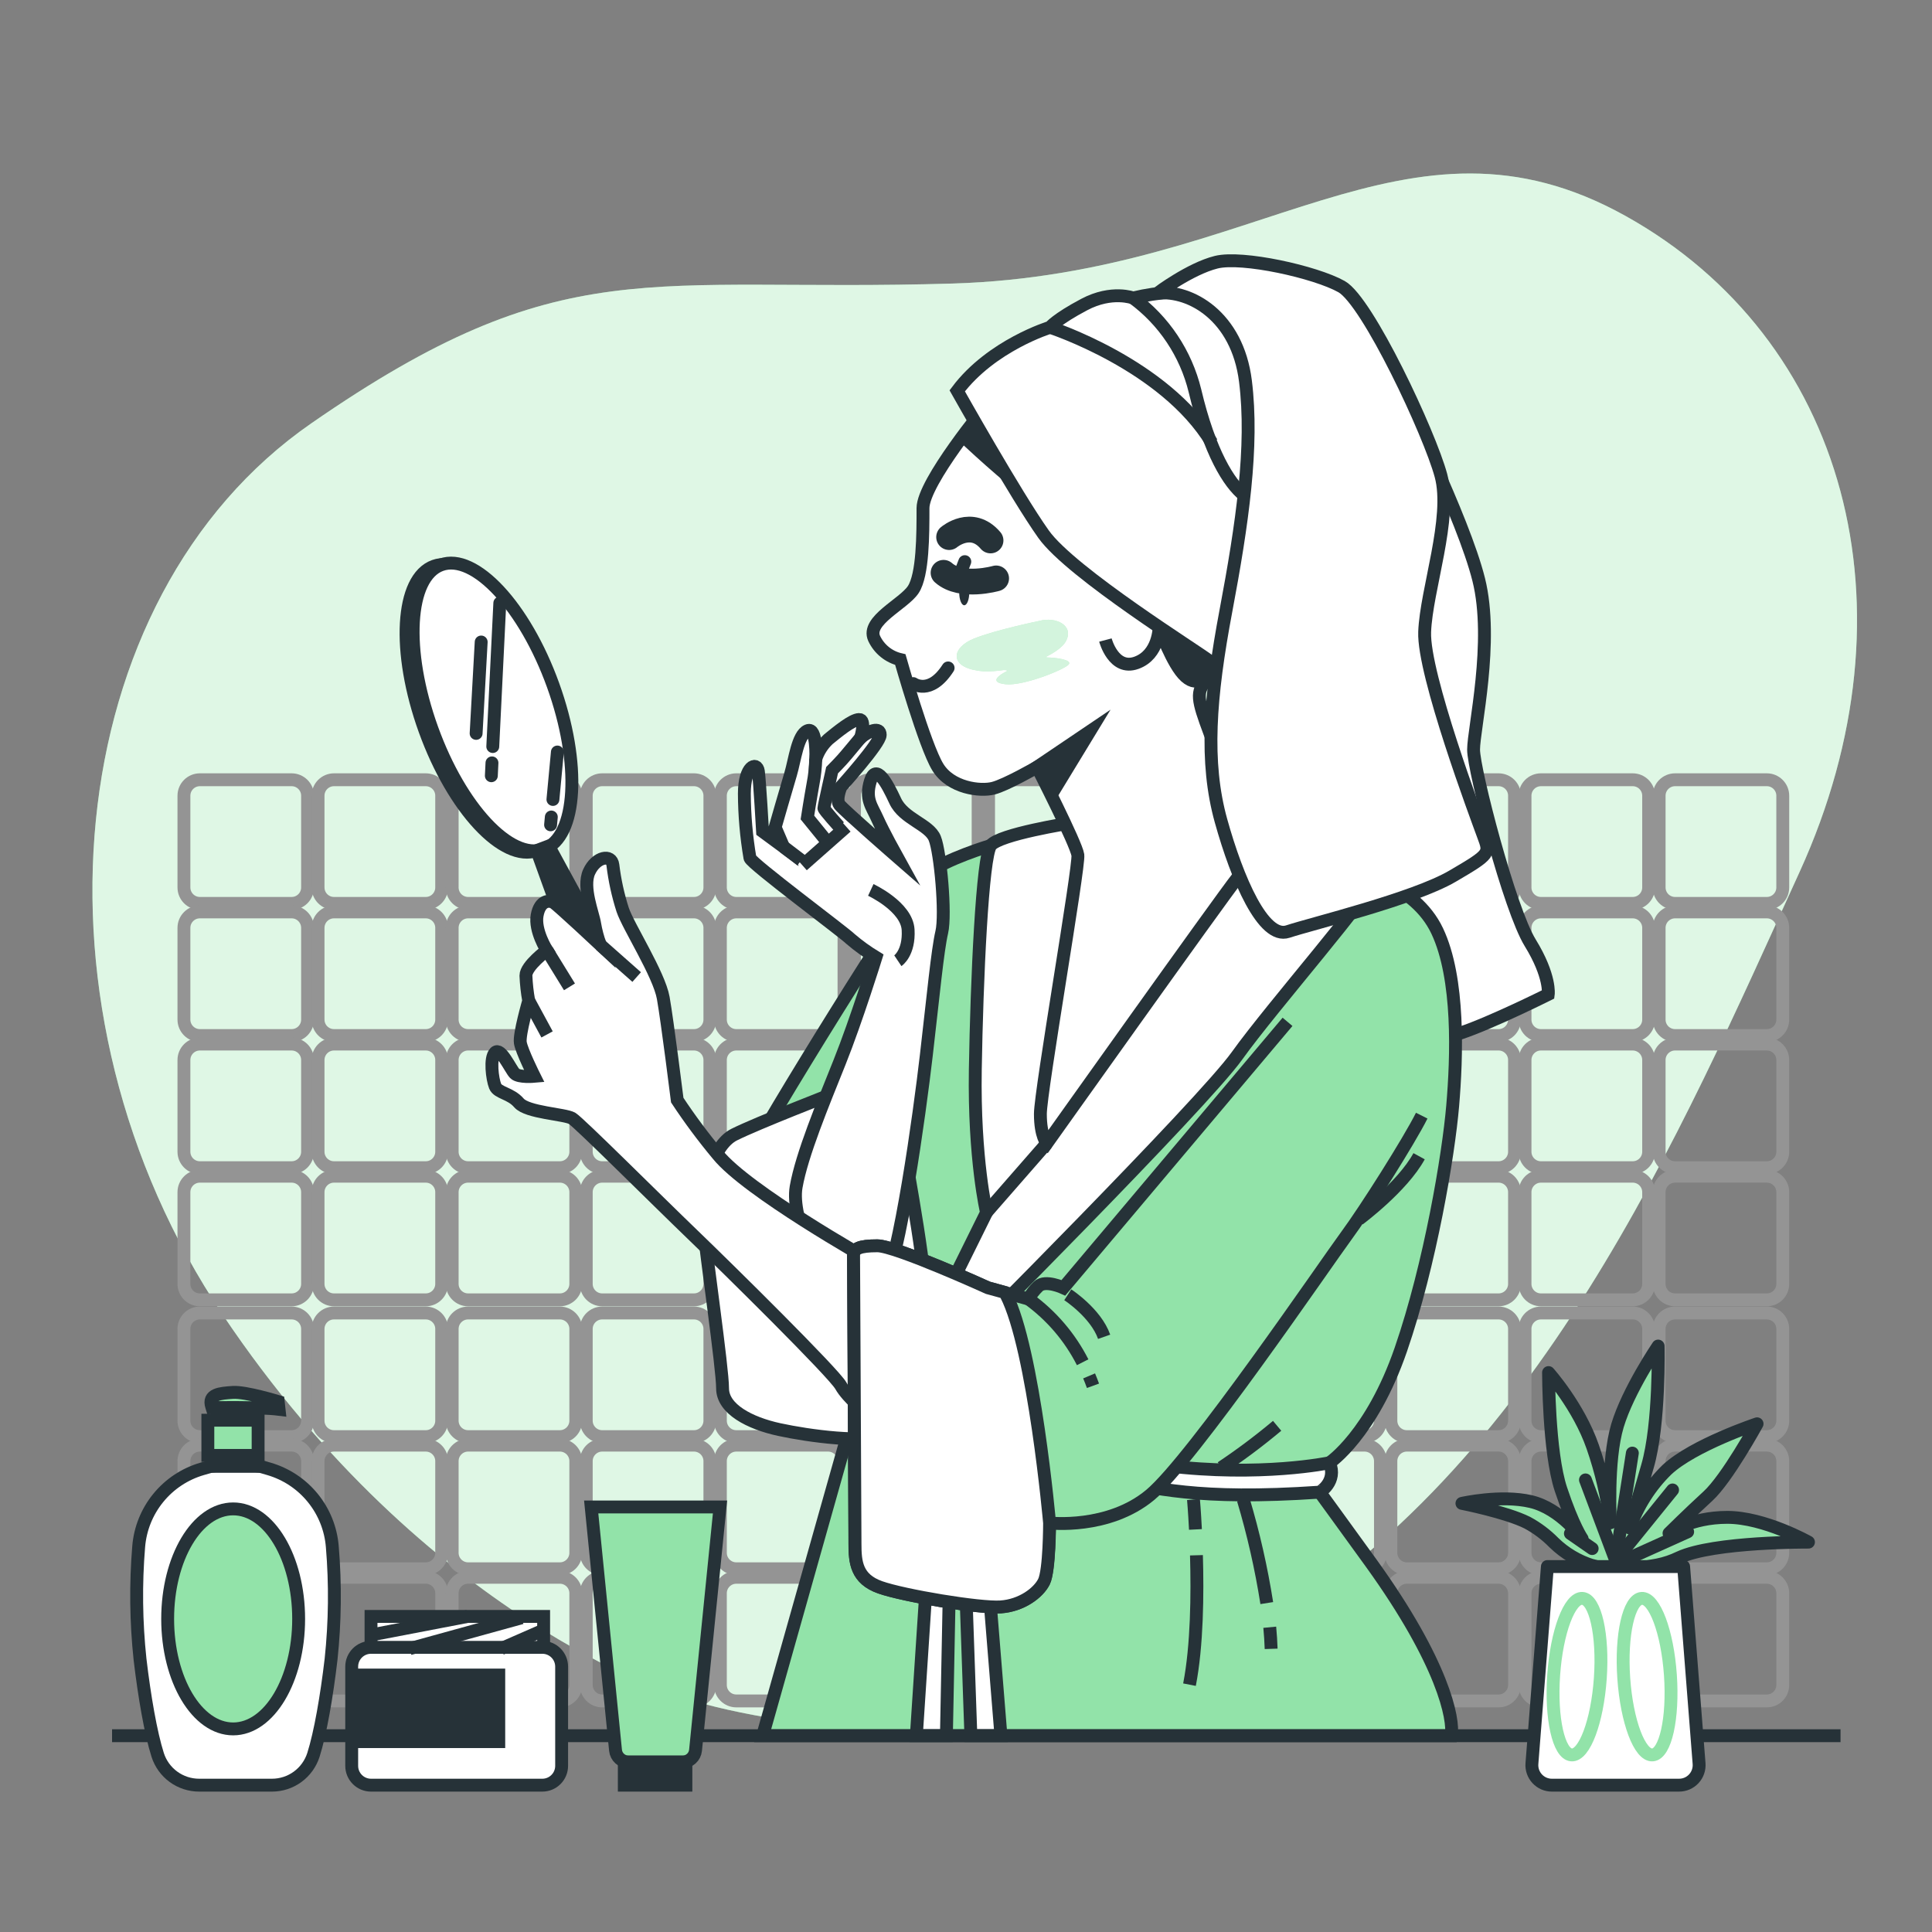<svg width="150" height="150" viewBox="0 0 150 150" fill="none" xmlns="http://www.w3.org/2000/svg">
<rect x="0" y="0" width="150" height="150" fill="#808080" stroke="none"/>
<g id="Skincare-bro 1">
<g id="freepik--background-simple--inject-2">
<path id="Vector" d="M52.608 131.679C52.608 131.679 75.348 139.779 97.404 126.831C119.46 113.883 130.35 88.242 139.719 67.698C149.088 47.154 143.28 26.268 126.198 16.761C109.116 7.254 97.758 21.3 73.968 22.014C50.178 22.728 43.737 19.314 24.168 32.868C4.599 46.422 1.425 78.432 17.301 102.09C33.177 125.748 52.608 131.679 52.608 131.679Z" fill="#92E3A9"/>
<path id="Vector_2" opacity="0.7" d="M52.608 131.679C52.608 131.679 75.348 139.779 97.404 126.831C119.46 113.883 130.35 88.242 139.719 67.698C149.088 47.154 143.28 26.268 126.198 16.761C109.116 7.254 97.758 21.3 73.968 22.014C50.178 22.728 43.737 19.314 24.168 32.868C4.599 46.422 1.425 78.432 17.301 102.09C33.177 125.748 52.608 131.679 52.608 131.679Z" fill="white"/>
</g>
<g id="freepik--Wall--inject-2">
<path id="Vector_3" d="M22.641 60.54H15.519C14.835 60.54 14.28 61.095 14.28 61.779V68.901C14.28 69.585 14.835 70.14 15.519 70.14H22.641C23.325 70.14 23.88 69.585 23.88 68.901V61.779C23.88 61.095 23.325 60.54 22.641 60.54Z" stroke="#949494" stroke-linecap="round" stroke-linejoin="round"/>
<path id="Vector_4" d="M33.054 60.54H25.932C25.248 60.54 24.693 61.095 24.693 61.779V68.901C24.693 69.585 25.248 70.14 25.932 70.14H33.054C33.738 70.14 34.293 69.585 34.293 68.901V61.779C34.293 61.095 33.738 60.54 33.054 60.54Z" stroke="#949494" stroke-linecap="round" stroke-linejoin="round"/>
<path id="Vector_5" d="M43.467 60.54H36.345C35.661 60.54 35.106 61.095 35.106 61.779V68.901C35.106 69.585 35.661 70.14 36.345 70.14H43.467C44.151 70.14 44.706 69.585 44.706 68.901V61.779C44.706 61.095 44.151 60.54 43.467 60.54Z" stroke="#949494" stroke-linecap="round" stroke-linejoin="round"/>
<path id="Vector_6" d="M53.877 60.54H46.755C46.071 60.54 45.516 61.095 45.516 61.779V68.901C45.516 69.585 46.071 70.14 46.755 70.14H53.877C54.561 70.14 55.116 69.585 55.116 68.901V61.779C55.116 61.095 54.561 60.54 53.877 60.54Z" stroke="#949494" stroke-linecap="round" stroke-linejoin="round"/>
<path id="Vector_7" d="M64.29 60.54H57.168C56.484 60.54 55.929 61.095 55.929 61.779V68.901C55.929 69.585 56.484 70.14 57.168 70.14H64.29C64.974 70.14 65.529 69.585 65.529 68.901V61.779C65.529 61.095 64.974 60.54 64.29 60.54Z" stroke="#949494" stroke-linecap="round" stroke-linejoin="round"/>
<path id="Vector_8" d="M74.703 60.54H67.581C66.897 60.54 66.342 61.095 66.342 61.779V68.901C66.342 69.585 66.897 70.14 67.581 70.14H74.703C75.387 70.14 75.942 69.585 75.942 68.901V61.779C75.942 61.095 75.387 60.54 74.703 60.54Z" stroke="#949494" stroke-linecap="round" stroke-linejoin="round"/>
<path id="Vector_9" d="M85.113 60.54H77.991C77.307 60.54 76.752 61.095 76.752 61.779V68.901C76.752 69.585 77.307 70.14 77.991 70.14H85.113C85.797 70.14 86.352 69.585 86.352 68.901V61.779C86.352 61.095 85.797 60.54 85.113 60.54Z" stroke="#949494" stroke-linecap="round" stroke-linejoin="round"/>
<path id="Vector_10" d="M95.526 60.54H88.404C87.72 60.54 87.165 61.095 87.165 61.779V68.901C87.165 69.585 87.72 70.14 88.404 70.14H95.526C96.21 70.14 96.765 69.585 96.765 68.901V61.779C96.765 61.095 96.21 60.54 95.526 60.54Z" stroke="#949494" stroke-linecap="round" stroke-linejoin="round"/>
<path id="Vector_11" d="M105.939 60.54H98.817C98.133 60.54 97.578 61.095 97.578 61.779V68.901C97.578 69.585 98.133 70.14 98.817 70.14H105.939C106.623 70.14 107.178 69.585 107.178 68.901V61.779C107.178 61.095 106.623 60.54 105.939 60.54Z" stroke="#949494" stroke-linecap="round" stroke-linejoin="round"/>
<path id="Vector_12" d="M116.349 60.54H109.227C108.543 60.54 107.988 61.095 107.988 61.779V68.901C107.988 69.585 108.543 70.14 109.227 70.14H116.349C117.033 70.14 117.588 69.585 117.588 68.901V61.779C117.588 61.095 117.033 60.54 116.349 60.54Z" stroke="#949494" stroke-linecap="round" stroke-linejoin="round"/>
<path id="Vector_13" d="M126.762 60.54H119.64C118.956 60.54 118.401 61.095 118.401 61.779V68.901C118.401 69.585 118.956 70.14 119.64 70.14H126.762C127.446 70.14 128.001 69.585 128.001 68.901V61.779C128.001 61.095 127.446 60.54 126.762 60.54Z" stroke="#949494" stroke-linecap="round" stroke-linejoin="round"/>
<path id="Vector_14" d="M137.175 60.54H130.053C129.369 60.54 128.814 61.095 128.814 61.779V68.901C128.814 69.585 129.369 70.14 130.053 70.14H137.175C137.859 70.14 138.414 69.585 138.414 68.901V61.779C138.414 61.095 137.859 60.54 137.175 60.54Z" stroke="#949494" stroke-linecap="round" stroke-linejoin="round"/>
<path id="Vector_15" d="M22.641 70.8H15.519C14.835 70.8 14.28 71.355 14.28 72.039V79.161C14.28 79.845 14.835 80.4 15.519 80.4H22.641C23.325 80.4 23.88 79.845 23.88 79.161V72.039C23.88 71.355 23.325 70.8 22.641 70.8Z" stroke="#949494" stroke-linecap="round" stroke-linejoin="round"/>
<path id="Vector_16" d="M33.054 70.8H25.932C25.248 70.8 24.693 71.355 24.693 72.039V79.161C24.693 79.845 25.248 80.4 25.932 80.4H33.054C33.738 80.4 34.293 79.845 34.293 79.161V72.039C34.293 71.355 33.738 70.8 33.054 70.8Z" stroke="#949494" stroke-linecap="round" stroke-linejoin="round"/>
<path id="Vector_17" d="M43.467 70.8H36.345C35.661 70.8 35.106 71.355 35.106 72.039V79.161C35.106 79.845 35.661 80.4 36.345 80.4H43.467C44.151 80.4 44.706 79.845 44.706 79.161V72.039C44.706 71.355 44.151 70.8 43.467 70.8Z" stroke="#949494" stroke-linecap="round" stroke-linejoin="round"/>
<path id="Vector_18" d="M53.877 70.8H46.755C46.071 70.8 45.516 71.355 45.516 72.039V79.161C45.516 79.845 46.071 80.4 46.755 80.4H53.877C54.561 80.4 55.116 79.845 55.116 79.161V72.039C55.116 71.355 54.561 70.8 53.877 70.8Z" stroke="#949494" stroke-linecap="round" stroke-linejoin="round"/>
<path id="Vector_19" d="M64.29 70.8H57.168C56.484 70.8 55.929 71.355 55.929 72.039V79.161C55.929 79.845 56.484 80.4 57.168 80.4H64.29C64.974 80.4 65.529 79.845 65.529 79.161V72.039C65.529 71.355 64.974 70.8 64.29 70.8Z" stroke="#949494" stroke-linecap="round" stroke-linejoin="round"/>
<path id="Vector_20" d="M74.703 70.8H67.581C66.897 70.8 66.342 71.355 66.342 72.039V79.161C66.342 79.845 66.897 80.4 67.581 80.4H74.703C75.387 80.4 75.942 79.845 75.942 79.161V72.039C75.942 71.355 75.387 70.8 74.703 70.8Z" stroke="#949494" stroke-linecap="round" stroke-linejoin="round"/>
<path id="Vector_21" d="M85.113 70.8H77.991C77.307 70.8 76.752 71.355 76.752 72.039V79.161C76.752 79.845 77.307 80.4 77.991 80.4H85.113C85.797 80.4 86.352 79.845 86.352 79.161V72.039C86.352 71.355 85.797 70.8 85.113 70.8Z" stroke="#949494" stroke-linecap="round" stroke-linejoin="round"/>
<path id="Vector_22" d="M95.526 70.8H88.404C87.72 70.8 87.165 71.355 87.165 72.039V79.161C87.165 79.845 87.72 80.4 88.404 80.4H95.526C96.21 80.4 96.765 79.845 96.765 79.161V72.039C96.765 71.355 96.21 70.8 95.526 70.8Z" stroke="#949494" stroke-linecap="round" stroke-linejoin="round"/>
<path id="Vector_23" d="M105.939 70.8H98.817C98.133 70.8 97.578 71.355 97.578 72.039V79.161C97.578 79.845 98.133 80.4 98.817 80.4H105.939C106.623 80.4 107.178 79.845 107.178 79.161V72.039C107.178 71.355 106.623 70.8 105.939 70.8Z" stroke="#949494" stroke-linecap="round" stroke-linejoin="round"/>
<path id="Vector_24" d="M116.349 70.8H109.227C108.543 70.8 107.988 71.355 107.988 72.039V79.161C107.988 79.845 108.543 80.4 109.227 80.4H116.349C117.033 80.4 117.588 79.845 117.588 79.161V72.039C117.588 71.355 117.033 70.8 116.349 70.8Z" stroke="#949494" stroke-linecap="round" stroke-linejoin="round"/>
<path id="Vector_25" d="M126.762 70.8H119.64C118.956 70.8 118.401 71.355 118.401 72.039V79.161C118.401 79.845 118.956 80.4 119.64 80.4H126.762C127.446 80.4 128.001 79.845 128.001 79.161V72.039C128.001 71.355 127.446 70.8 126.762 70.8Z" stroke="#949494" stroke-linecap="round" stroke-linejoin="round"/>
<path id="Vector_26" d="M137.175 70.8H130.053C129.369 70.8 128.814 71.355 128.814 72.039V79.161C128.814 79.845 129.369 80.4 130.053 80.4H137.175C137.859 80.4 138.414 79.845 138.414 79.161V72.039C138.414 71.355 137.859 70.8 137.175 70.8Z" stroke="#949494" stroke-linecap="round" stroke-linejoin="round"/>
<path id="Vector_27" d="M22.641 81.06H15.519C14.835 81.06 14.28 81.615 14.28 82.299V89.421C14.28 90.105 14.835 90.66 15.519 90.66H22.641C23.325 90.66 23.88 90.105 23.88 89.421V82.299C23.88 81.615 23.325 81.06 22.641 81.06Z" stroke="#949494" stroke-linecap="round" stroke-linejoin="round"/>
<path id="Vector_28" d="M33.054 81.06H25.932C25.248 81.06 24.693 81.615 24.693 82.299V89.421C24.693 90.105 25.248 90.66 25.932 90.66H33.054C33.738 90.66 34.293 90.105 34.293 89.421V82.299C34.293 81.615 33.738 81.06 33.054 81.06Z" stroke="#949494" stroke-linecap="round" stroke-linejoin="round"/>
<path id="Vector_29" d="M43.467 81.06H36.345C35.661 81.06 35.106 81.615 35.106 82.299V89.421C35.106 90.105 35.661 90.66 36.345 90.66H43.467C44.151 90.66 44.706 90.105 44.706 89.421V82.299C44.706 81.615 44.151 81.06 43.467 81.06Z" stroke="#949494" stroke-linecap="round" stroke-linejoin="round"/>
<path id="Vector_30" d="M53.877 81.06H46.755C46.071 81.06 45.516 81.615 45.516 82.299V89.421C45.516 90.105 46.071 90.66 46.755 90.66H53.877C54.561 90.66 55.116 90.105 55.116 89.421V82.299C55.116 81.615 54.561 81.06 53.877 81.06Z" stroke="#949494" stroke-linecap="round" stroke-linejoin="round"/>
<path id="Vector_31" d="M64.29 81.06H57.168C56.484 81.06 55.929 81.615 55.929 82.299V89.421C55.929 90.105 56.484 90.66 57.168 90.66H64.29C64.974 90.66 65.529 90.105 65.529 89.421V82.299C65.529 81.615 64.974 81.06 64.29 81.06Z" stroke="#949494" stroke-linecap="round" stroke-linejoin="round"/>
<path id="Vector_32" d="M74.703 81.06H67.581C66.897 81.06 66.342 81.615 66.342 82.299V89.421C66.342 90.105 66.897 90.66 67.581 90.66H74.703C75.387 90.66 75.942 90.105 75.942 89.421V82.299C75.942 81.615 75.387 81.06 74.703 81.06Z" stroke="#949494" stroke-linecap="round" stroke-linejoin="round"/>
<path id="Vector_33" d="M85.113 81.06H77.991C77.307 81.06 76.752 81.615 76.752 82.299V89.421C76.752 90.105 77.307 90.66 77.991 90.66H85.113C85.797 90.66 86.352 90.105 86.352 89.421V82.299C86.352 81.615 85.797 81.06 85.113 81.06Z" stroke="#949494" stroke-linecap="round" stroke-linejoin="round"/>
<path id="Vector_34" d="M95.526 81.06H88.404C87.72 81.06 87.165 81.615 87.165 82.299V89.421C87.165 90.105 87.72 90.66 88.404 90.66H95.526C96.21 90.66 96.765 90.105 96.765 89.421V82.299C96.765 81.615 96.21 81.06 95.526 81.06Z" stroke="#949494" stroke-linecap="round" stroke-linejoin="round"/>
<path id="Vector_35" d="M105.939 81.06H98.817C98.133 81.06 97.578 81.615 97.578 82.299V89.421C97.578 90.105 98.133 90.66 98.817 90.66H105.939C106.623 90.66 107.178 90.105 107.178 89.421V82.299C107.178 81.615 106.623 81.06 105.939 81.06Z" stroke="#949494" stroke-linecap="round" stroke-linejoin="round"/>
<path id="Vector_36" d="M116.349 81.06H109.227C108.543 81.06 107.988 81.615 107.988 82.299V89.421C107.988 90.105 108.543 90.66 109.227 90.66H116.349C117.033 90.66 117.588 90.105 117.588 89.421V82.299C117.588 81.615 117.033 81.06 116.349 81.06Z" stroke="#949494" stroke-linecap="round" stroke-linejoin="round"/>
<path id="Vector_37" d="M126.762 81.06H119.64C118.956 81.06 118.401 81.615 118.401 82.299V89.421C118.401 90.105 118.956 90.66 119.64 90.66H126.762C127.446 90.66 128.001 90.105 128.001 89.421V82.299C128.001 81.615 127.446 81.06 126.762 81.06Z" stroke="#949494" stroke-linecap="round" stroke-linejoin="round"/>
<path id="Vector_38" d="M137.175 81.06H130.053C129.369 81.06 128.814 81.615 128.814 82.299V89.421C128.814 90.105 129.369 90.66 130.053 90.66H137.175C137.859 90.66 138.414 90.105 138.414 89.421V82.299C138.414 81.615 137.859 81.06 137.175 81.06Z" stroke="#949494" stroke-linecap="round" stroke-linejoin="round"/>
<path id="Vector_39" d="M22.641 91.32H15.519C14.835 91.32 14.28 91.875 14.28 92.559V99.681C14.28 100.365 14.835 100.92 15.519 100.92H22.641C23.325 100.92 23.88 100.365 23.88 99.681V92.559C23.88 91.875 23.325 91.32 22.641 91.32Z" stroke="#949494" stroke-linecap="round" stroke-linejoin="round"/>
<path id="Vector_40" d="M33.054 91.32H25.932C25.248 91.32 24.693 91.875 24.693 92.559V99.681C24.693 100.365 25.248 100.92 25.932 100.92H33.054C33.738 100.92 34.293 100.365 34.293 99.681V92.559C34.293 91.875 33.738 91.32 33.054 91.32Z" stroke="#949494" stroke-linecap="round" stroke-linejoin="round"/>
<path id="Vector_41" d="M43.467 91.32H36.345C35.661 91.32 35.106 91.875 35.106 92.559V99.681C35.106 100.365 35.661 100.92 36.345 100.92H43.467C44.151 100.92 44.706 100.365 44.706 99.681V92.559C44.706 91.875 44.151 91.32 43.467 91.32Z" stroke="#949494" stroke-linecap="round" stroke-linejoin="round"/>
<path id="Vector_42" d="M53.877 91.32H46.755C46.071 91.32 45.516 91.875 45.516 92.559V99.681C45.516 100.365 46.071 100.92 46.755 100.92H53.877C54.561 100.92 55.116 100.365 55.116 99.681V92.559C55.116 91.875 54.561 91.32 53.877 91.32Z" stroke="#949494" stroke-linecap="round" stroke-linejoin="round"/>
<path id="Vector_43" d="M64.29 91.32H57.168C56.484 91.32 55.929 91.875 55.929 92.559V99.681C55.929 100.365 56.484 100.92 57.168 100.92H64.29C64.974 100.92 65.529 100.365 65.529 99.681V92.559C65.529 91.875 64.974 91.32 64.29 91.32Z" stroke="#949494" stroke-linecap="round" stroke-linejoin="round"/>
<path id="Vector_44" d="M74.703 91.32H67.581C66.897 91.32 66.342 91.875 66.342 92.559V99.681C66.342 100.365 66.897 100.92 67.581 100.92H74.703C75.387 100.92 75.942 100.365 75.942 99.681V92.559C75.942 91.875 75.387 91.32 74.703 91.32Z" stroke="#949494" stroke-linecap="round" stroke-linejoin="round"/>
<path id="Vector_45" d="M85.113 91.32H77.991C77.307 91.32 76.752 91.875 76.752 92.559V99.681C76.752 100.365 77.307 100.92 77.991 100.92H85.113C85.797 100.92 86.352 100.365 86.352 99.681V92.559C86.352 91.875 85.797 91.32 85.113 91.32Z" stroke="#949494" stroke-linecap="round" stroke-linejoin="round"/>
<path id="Vector_46" d="M95.526 91.32H88.404C87.72 91.32 87.165 91.875 87.165 92.559V99.681C87.165 100.365 87.72 100.92 88.404 100.92H95.526C96.21 100.92 96.765 100.365 96.765 99.681V92.559C96.765 91.875 96.21 91.32 95.526 91.32Z" stroke="#949494" stroke-linecap="round" stroke-linejoin="round"/>
<path id="Vector_47" d="M105.939 91.32H98.817C98.133 91.32 97.578 91.875 97.578 92.559V99.681C97.578 100.365 98.133 100.92 98.817 100.92H105.939C106.623 100.92 107.178 100.365 107.178 99.681V92.559C107.178 91.875 106.623 91.32 105.939 91.32Z" stroke="#949494" stroke-linecap="round" stroke-linejoin="round"/>
<path id="Vector_48" d="M116.349 91.32H109.227C108.543 91.32 107.988 91.875 107.988 92.559V99.681C107.988 100.365 108.543 100.92 109.227 100.92H116.349C117.033 100.92 117.588 100.365 117.588 99.681V92.559C117.588 91.875 117.033 91.32 116.349 91.32Z" stroke="#949494" stroke-linecap="round" stroke-linejoin="round"/>
<path id="Vector_49" d="M126.762 91.32H119.64C118.956 91.32 118.401 91.875 118.401 92.559V99.681C118.401 100.365 118.956 100.92 119.64 100.92H126.762C127.446 100.92 128.001 100.365 128.001 99.681V92.559C128.001 91.875 127.446 91.32 126.762 91.32Z" stroke="#949494" stroke-linecap="round" stroke-linejoin="round"/>
<path id="Vector_50" d="M137.175 91.32H130.053C129.369 91.32 128.814 91.875 128.814 92.559V99.681C128.814 100.365 129.369 100.92 130.053 100.92H137.175C137.859 100.92 138.414 100.365 138.414 99.681V92.559C138.414 91.875 137.859 91.32 137.175 91.32Z" stroke="#949494" stroke-linecap="round" stroke-linejoin="round"/>
<path id="Vector_51" d="M22.641 101.94H15.519C14.835 101.94 14.28 102.495 14.28 103.179V110.301C14.28 110.985 14.835 111.54 15.519 111.54H22.641C23.325 111.54 23.88 110.985 23.88 110.301V103.179C23.88 102.495 23.325 101.94 22.641 101.94Z" stroke="#949494" stroke-linecap="round" stroke-linejoin="round"/>
<path id="Vector_52" d="M33.054 101.94H25.932C25.248 101.94 24.693 102.495 24.693 103.179V110.301C24.693 110.985 25.248 111.54 25.932 111.54H33.054C33.738 111.54 34.293 110.985 34.293 110.301V103.179C34.293 102.495 33.738 101.94 33.054 101.94Z" stroke="#949494" stroke-linecap="round" stroke-linejoin="round"/>
<path id="Vector_53" d="M43.467 101.94H36.345C35.661 101.94 35.106 102.495 35.106 103.179V110.301C35.106 110.985 35.661 111.54 36.345 111.54H43.467C44.151 111.54 44.706 110.985 44.706 110.301V103.179C44.706 102.495 44.151 101.94 43.467 101.94Z" stroke="#949494" stroke-linecap="round" stroke-linejoin="round"/>
<path id="Vector_54" d="M53.877 101.94H46.755C46.071 101.94 45.516 102.495 45.516 103.179V110.301C45.516 110.985 46.071 111.54 46.755 111.54H53.877C54.561 111.54 55.116 110.985 55.116 110.301V103.179C55.116 102.495 54.561 101.94 53.877 101.94Z" stroke="#949494" stroke-linecap="round" stroke-linejoin="round"/>
<path id="Vector_55" d="M64.29 101.94H57.168C56.484 101.94 55.929 102.495 55.929 103.179V110.301C55.929 110.985 56.484 111.54 57.168 111.54H64.29C64.974 111.54 65.529 110.985 65.529 110.301V103.179C65.529 102.495 64.974 101.94 64.29 101.94Z" stroke="#949494" stroke-linecap="round" stroke-linejoin="round"/>
<path id="Vector_56" d="M74.703 101.94H67.581C66.897 101.94 66.342 102.495 66.342 103.179V110.301C66.342 110.985 66.897 111.54 67.581 111.54H74.703C75.387 111.54 75.942 110.985 75.942 110.301V103.179C75.942 102.495 75.387 101.94 74.703 101.94Z" stroke="#949494" stroke-linecap="round" stroke-linejoin="round"/>
<path id="Vector_57" d="M85.113 101.94H77.991C77.307 101.94 76.752 102.495 76.752 103.179V110.301C76.752 110.985 77.307 111.54 77.991 111.54H85.113C85.797 111.54 86.352 110.985 86.352 110.301V103.179C86.352 102.495 85.797 101.94 85.113 101.94Z" stroke="#949494" stroke-linecap="round" stroke-linejoin="round"/>
<path id="Vector_58" d="M95.526 101.94H88.404C87.72 101.94 87.165 102.495 87.165 103.179V110.301C87.165 110.985 87.72 111.54 88.404 111.54H95.526C96.21 111.54 96.765 110.985 96.765 110.301V103.179C96.765 102.495 96.21 101.94 95.526 101.94Z" stroke="#949494" stroke-linecap="round" stroke-linejoin="round"/>
<path id="Vector_59" d="M105.939 101.94H98.817C98.133 101.94 97.578 102.495 97.578 103.179V110.301C97.578 110.985 98.133 111.54 98.817 111.54H105.939C106.623 111.54 107.178 110.985 107.178 110.301V103.179C107.178 102.495 106.623 101.94 105.939 101.94Z" stroke="#949494" stroke-linecap="round" stroke-linejoin="round"/>
<path id="Vector_60" d="M116.349 101.94H109.227C108.543 101.94 107.988 102.495 107.988 103.179V110.301C107.988 110.985 108.543 111.54 109.227 111.54H116.349C117.033 111.54 117.588 110.985 117.588 110.301V103.179C117.588 102.495 117.033 101.94 116.349 101.94Z" stroke="#949494" stroke-linecap="round" stroke-linejoin="round"/>
<path id="Vector_61" d="M126.762 101.94H119.64C118.956 101.94 118.401 102.495 118.401 103.179V110.301C118.401 110.985 118.956 111.54 119.64 111.54H126.762C127.446 111.54 128.001 110.985 128.001 110.301V103.179C128.001 102.495 127.446 101.94 126.762 101.94Z" stroke="#949494" stroke-linecap="round" stroke-linejoin="round"/>
<path id="Vector_62" d="M137.175 101.94H130.053C129.369 101.94 128.814 102.495 128.814 103.179V110.301C128.814 110.985 129.369 111.54 130.053 111.54H137.175C137.859 111.54 138.414 110.985 138.414 110.301V103.179C138.414 102.495 137.859 101.94 137.175 101.94Z" stroke="#949494" stroke-linecap="round" stroke-linejoin="round"/>
<path id="Vector_63" d="M22.641 112.2H15.519C14.835 112.2 14.28 112.755 14.28 113.439V120.561C14.28 121.245 14.835 121.8 15.519 121.8H22.641C23.325 121.8 23.88 121.245 23.88 120.561V113.439C23.88 112.755 23.325 112.2 22.641 112.2Z" stroke="#949494" stroke-linecap="round" stroke-linejoin="round"/>
<path id="Vector_64" d="M33.054 112.2H25.932C25.248 112.2 24.693 112.755 24.693 113.439V120.561C24.693 121.245 25.248 121.8 25.932 121.8H33.054C33.738 121.8 34.293 121.245 34.293 120.561V113.439C34.293 112.755 33.738 112.2 33.054 112.2Z" stroke="#949494" stroke-linecap="round" stroke-linejoin="round"/>
<path id="Vector_65" d="M43.467 112.2H36.345C35.661 112.2 35.106 112.755 35.106 113.439V120.561C35.106 121.245 35.661 121.8 36.345 121.8H43.467C44.151 121.8 44.706 121.245 44.706 120.561V113.439C44.706 112.755 44.151 112.2 43.467 112.2Z" stroke="#949494" stroke-linecap="round" stroke-linejoin="round"/>
<path id="Vector_66" d="M53.877 112.2H46.755C46.071 112.2 45.516 112.755 45.516 113.439V120.561C45.516 121.245 46.071 121.8 46.755 121.8H53.877C54.561 121.8 55.116 121.245 55.116 120.561V113.439C55.116 112.755 54.561 112.2 53.877 112.2Z" stroke="#949494" stroke-linecap="round" stroke-linejoin="round"/>
<path id="Vector_67" d="M64.29 112.2H57.168C56.484 112.2 55.929 112.755 55.929 113.439V120.561C55.929 121.245 56.484 121.8 57.168 121.8H64.29C64.974 121.8 65.529 121.245 65.529 120.561V113.439C65.529 112.755 64.974 112.2 64.29 112.2Z" stroke="#949494" stroke-linecap="round" stroke-linejoin="round"/>
<path id="Vector_68" d="M74.703 112.2H67.581C66.897 112.2 66.342 112.755 66.342 113.439V120.561C66.342 121.245 66.897 121.8 67.581 121.8H74.703C75.387 121.8 75.942 121.245 75.942 120.561V113.439C75.942 112.755 75.387 112.2 74.703 112.2Z" stroke="#949494" stroke-linecap="round" stroke-linejoin="round"/>
<path id="Vector_69" d="M85.113 112.2H77.991C77.307 112.2 76.752 112.755 76.752 113.439V120.561C76.752 121.245 77.307 121.8 77.991 121.8H85.113C85.797 121.8 86.352 121.245 86.352 120.561V113.439C86.352 112.755 85.797 112.2 85.113 112.2Z" stroke="#949494" stroke-linecap="round" stroke-linejoin="round"/>
<path id="Vector_70" d="M95.526 112.2H88.404C87.72 112.2 87.165 112.755 87.165 113.439V120.561C87.165 121.245 87.72 121.8 88.404 121.8H95.526C96.21 121.8 96.765 121.245 96.765 120.561V113.439C96.765 112.755 96.21 112.2 95.526 112.2Z" stroke="#949494" stroke-linecap="round" stroke-linejoin="round"/>
<path id="Vector_71" d="M105.939 112.2H98.817C98.133 112.2 97.578 112.755 97.578 113.439V120.561C97.578 121.245 98.133 121.8 98.817 121.8H105.939C106.623 121.8 107.178 121.245 107.178 120.561V113.439C107.178 112.755 106.623 112.2 105.939 112.2Z" stroke="#949494" stroke-linecap="round" stroke-linejoin="round"/>
<path id="Vector_72" d="M116.349 112.2H109.227C108.543 112.2 107.988 112.755 107.988 113.439V120.561C107.988 121.245 108.543 121.8 109.227 121.8H116.349C117.033 121.8 117.588 121.245 117.588 120.561V113.439C117.588 112.755 117.033 112.2 116.349 112.2Z" stroke="#949494" stroke-linecap="round" stroke-linejoin="round"/>
<path id="Vector_73" d="M126.762 112.2H119.64C118.956 112.2 118.401 112.755 118.401 113.439V120.561C118.401 121.245 118.956 121.8 119.64 121.8H126.762C127.446 121.8 128.001 121.245 128.001 120.561V113.439C128.001 112.755 127.446 112.2 126.762 112.2Z" stroke="#949494" stroke-linecap="round" stroke-linejoin="round"/>
<path id="Vector_74" d="M137.175 112.2H130.053C129.369 112.2 128.814 112.755 128.814 113.439V120.561C128.814 121.245 129.369 121.8 130.053 121.8H137.175C137.859 121.8 138.414 121.245 138.414 120.561V113.439C138.414 112.755 137.859 112.2 137.175 112.2Z" stroke="#949494" stroke-linecap="round" stroke-linejoin="round"/>
<path id="Vector_75" d="M22.641 122.46H15.519C14.835 122.46 14.28 123.015 14.28 123.699V130.821C14.28 131.505 14.835 132.06 15.519 132.06H22.641C23.325 132.06 23.88 131.505 23.88 130.821V123.699C23.88 123.015 23.325 122.46 22.641 122.46Z" stroke="#949494" stroke-linecap="round" stroke-linejoin="round"/>
<path id="Vector_76" d="M33.054 122.46H25.932C25.248 122.46 24.693 123.015 24.693 123.699V130.821C24.693 131.505 25.248 132.06 25.932 132.06H33.054C33.738 132.06 34.293 131.505 34.293 130.821V123.699C34.293 123.015 33.738 122.46 33.054 122.46Z" stroke="#949494" stroke-linecap="round" stroke-linejoin="round"/>
<path id="Vector_77" d="M43.467 122.46H36.345C35.661 122.46 35.106 123.015 35.106 123.699V130.821C35.106 131.505 35.661 132.06 36.345 132.06H43.467C44.151 132.06 44.706 131.505 44.706 130.821V123.699C44.706 123.015 44.151 122.46 43.467 122.46Z" stroke="#949494" stroke-linecap="round" stroke-linejoin="round"/>
<path id="Vector_78" d="M53.877 122.46H46.755C46.071 122.46 45.516 123.015 45.516 123.699V130.821C45.516 131.505 46.071 132.06 46.755 132.06H53.877C54.561 132.06 55.116 131.505 55.116 130.821V123.699C55.116 123.015 54.561 122.46 53.877 122.46Z" stroke="#949494" stroke-linecap="round" stroke-linejoin="round"/>
<path id="Vector_79" d="M64.29 122.46H57.168C56.484 122.46 55.929 123.015 55.929 123.699V130.821C55.929 131.505 56.484 132.06 57.168 132.06H64.29C64.974 132.06 65.529 131.505 65.529 130.821V123.699C65.529 123.015 64.974 122.46 64.29 122.46Z" stroke="#949494" stroke-linecap="round" stroke-linejoin="round"/>
<path id="Vector_80" d="M74.703 122.46H67.581C66.897 122.46 66.342 123.015 66.342 123.699V130.821C66.342 131.505 66.897 132.06 67.581 132.06H74.703C75.387 132.06 75.942 131.505 75.942 130.821V123.699C75.942 123.015 75.387 122.46 74.703 122.46Z" stroke="#949494" stroke-linecap="round" stroke-linejoin="round"/>
<path id="Vector_81" d="M85.113 122.46H77.991C77.307 122.46 76.752 123.015 76.752 123.699V130.821C76.752 131.505 77.307 132.06 77.991 132.06H85.113C85.797 132.06 86.352 131.505 86.352 130.821V123.699C86.352 123.015 85.797 122.46 85.113 122.46Z" stroke="#949494" stroke-linecap="round" stroke-linejoin="round"/>
<path id="Vector_82" d="M95.526 122.46H88.404C87.72 122.46 87.165 123.015 87.165 123.699V130.821C87.165 131.505 87.72 132.06 88.404 132.06H95.526C96.21 132.06 96.765 131.505 96.765 130.821V123.699C96.765 123.015 96.21 122.46 95.526 122.46Z" stroke="#949494" stroke-linecap="round" stroke-linejoin="round"/>
<path id="Vector_83" d="M105.939 122.46H98.817C98.133 122.46 97.578 123.015 97.578 123.699V130.821C97.578 131.505 98.133 132.06 98.817 132.06H105.939C106.623 132.06 107.178 131.505 107.178 130.821V123.699C107.178 123.015 106.623 122.46 105.939 122.46Z" stroke="#949494" stroke-linecap="round" stroke-linejoin="round"/>
<path id="Vector_84" d="M116.349 122.46H109.227C108.543 122.46 107.988 123.015 107.988 123.699V130.821C107.988 131.505 108.543 132.06 109.227 132.06H116.349C117.033 132.06 117.588 131.505 117.588 130.821V123.699C117.588 123.015 117.033 122.46 116.349 122.46Z" stroke="#949494" stroke-linecap="round" stroke-linejoin="round"/>
<path id="Vector_85" d="M126.762 122.46H119.64C118.956 122.46 118.401 123.015 118.401 123.699V130.821C118.401 131.505 118.956 132.06 119.64 132.06H126.762C127.446 132.06 128.001 131.505 128.001 130.821V123.699C128.001 123.015 127.446 122.46 126.762 122.46Z" stroke="#949494" stroke-linecap="round" stroke-linejoin="round"/>
<path id="Vector_86" d="M137.175 122.46H130.053C129.369 122.46 128.814 123.015 128.814 123.699V130.821C128.814 131.505 129.369 132.06 130.053 132.06H137.175C137.859 132.06 138.414 131.505 138.414 130.821V123.699C138.414 123.015 137.859 122.46 137.175 122.46Z" stroke="#949494" stroke-linecap="round" stroke-linejoin="round"/>
</g>
<g id="freepik--Character--inject-2">
<path id="Vector_87" d="M108.807 30.6C108.807 30.6 113.607 40.2 114.807 45C116.007 49.8 114.408 56.601 114.408 58.2C114.408 59.799 117.207 70.602 118.806 73.2C120.405 75.798 120.207 77.202 120.207 77.202C120.207 77.202 115.806 79.401 113.406 80.202L111 81C111 81 104.4 69.402 104.001 66C103.602 62.598 106.401 53.601 106.8 46.602C107.199 39.603 106.8 26.4 108.807 30.6Z" fill="white" stroke="#263238" stroke-miterlimit="10"/>
<path id="Vector_88" d="M76.923 65.643C76.923 65.643 73.323 66.729 72.033 67.818C70.743 68.907 58.884 88.14 58.233 89.769C57.582 91.398 59.433 95.31 62.253 97.809C65.073 100.308 66.819 107.808 66.819 107.808L59.211 134.76H112.677C112.899 133.461 112.035 129.105 106.482 121.392C104.082 118.071 102.462 115.851 102.462 115.851L103.224 113.568C103.224 113.568 106.482 111.393 108.765 104.766C111.048 98.139 112.461 89.661 112.785 85.866C113.109 82.071 113.328 75.966 111.585 72.282C109.842 68.598 105.285 67.716 105.285 67.716C105.285 67.716 90.831 65.217 89.418 64.893C88.005 64.569 76.923 65.643 76.923 65.643Z" fill="#92E3A9" stroke="#263238" stroke-miterlimit="10"/>
<path id="Vector_89" d="M72.603 112.572L71.145 134.754H73.479L73.917 112.572H72.603Z" fill="white" stroke="#263238" stroke-miterlimit="10"/>
<path id="Vector_90" d="M74.604 112.572L75.378 134.754H77.712L75.915 112.572H74.604Z" fill="white" stroke="#263238" stroke-miterlimit="10"/>
<path id="Vector_91" d="M98.583 126.339C98.637 126.906 98.673 127.47 98.691 128.016" stroke="#263238" stroke-miterlimit="10"/>
<path id="Vector_92" d="M96.525 116.418C97.313 119.056 97.924 121.744 98.352 124.464" stroke="#263238" stroke-miterlimit="10"/>
<path id="Vector_93" d="M92.892 120.75C92.979 123.75 92.943 127.761 92.352 130.797" stroke="#263238" stroke-miterlimit="10"/>
<path id="Vector_94" d="M92.661 116.418C92.661 116.418 92.742 117.318 92.814 118.746" stroke="#263238" stroke-miterlimit="10"/>
<path id="Vector_95" d="M94.824 113.946C96.326 112.944 97.772 111.86 99.156 110.7" stroke="#263238" stroke-miterlimit="10"/>
<path id="Vector_96" d="M103.224 113.568C103.224 113.568 97.908 114.693 90.507 113.793C83.106 112.893 82.2 112.692 82.2 112.692C82.2 112.692 82.5 114.291 86.1 114.891C89.7 115.491 92.811 116.508 102.456 115.851C102.462 115.851 103.839 115.044 103.224 113.568Z" fill="white" stroke="#263238" stroke-miterlimit="10"/>
<path id="Vector_97" d="M64.707 84.9C64.707 84.9 58.8 87.192 57 88.092C55.2 88.992 54.402 92.691 54.6 94.992C54.798 97.293 56.1 106.191 56.1 107.793C56.1 109.395 58.2 110.493 60.501 110.991C62.802 111.489 67.2 112.092 68.901 111.393C70.602 110.694 71.955 107.613 72.027 103.353C72.099 99.093 70.5 91.2 70.008 87.993C69.516 84.786 64.707 84.9 64.707 84.9Z" fill="white" stroke="#263238" stroke-miterlimit="10"/>
<path id="Vector_98" d="M69.642 66.513C69.642 66.513 65.514 62.913 65.187 62.493C64.86 62.073 65.295 61.08 65.295 61.08C65.295 61.08 68.34 57.711 68.34 57.057C68.34 56.403 67.47 56.733 66.819 57.276C66.819 57.276 67.251 55.863 66.708 55.863C66.165 55.863 64.98 56.853 64.308 57.399C63.863 57.816 63.53 58.338 63.339 58.917C63.339 58.917 63.45 56.406 62.688 56.733C61.926 57.06 61.71 59.013 61.383 60.102C61.056 61.191 60.183 64.23 60.183 64.23L60.834 65.751L59.205 64.551C59.205 64.551 58.986 60.651 58.878 59.877C58.77 59.103 57.792 59.442 57.792 61.617C57.799 63.292 57.945 64.964 58.227 66.615C58.335 67.05 65.508 72.375 66.051 72.915C66.664 73.438 67.318 73.91 68.007 74.328C68.007 74.328 66.486 79.218 65.181 82.479C63.876 85.74 62.247 89.652 61.812 92.151C61.377 94.65 63.768 99.213 64.095 99.756C64.422 100.299 67.245 102.582 68.55 100.083C69.855 97.584 71.376 86.607 71.919 81.936C72.462 77.265 72.789 73.785 73.119 72.372C73.449 70.959 73.011 66.177 72.576 65.091C72.141 64.005 70.158 63.591 69.507 62.184C68.856 60.777 68.007 59.223 67.578 60.636C67.149 62.049 67.686 62.592 68.121 63.57C68.556 64.548 69.642 66.513 69.642 66.513Z" fill="white" stroke="#263238" stroke-miterlimit="10"/>
<path id="Vector_99" d="M63.339 58.917C63.32 59.57 63.247 60.22 63.123 60.861C62.904 62.061 62.688 63.471 62.688 63.471L64.101 65.208" stroke="#263238" stroke-miterlimit="10"/>
<path id="Vector_100" d="M66.819 57.276C66.819 57.276 66.075 58.158 65.697 58.62C65.319 59.082 64.602 59.799 64.602 59.799C64.602 59.799 63.969 62.619 63.969 62.748C63.969 62.877 65.148 64.179 65.148 64.179" stroke="#263238" stroke-miterlimit="10"/>
<path id="Vector_101" d="M60.84 65.751L62.208 66.792" stroke="#263238" stroke-miterlimit="10"/>
<path id="Vector_102" d="M62.307 67.191L65.706 64.191" stroke="#263238" stroke-miterlimit="10"/>
<path id="Vector_103" d="M67.608 69.093C67.608 69.093 70.407 70.392 70.506 72.192C70.605 73.992 69.708 74.592 69.708 74.592" stroke="#263238" stroke-miterlimit="10"/>
<path id="Vector_104" d="M83.118 63.9C83.118 63.9 77.577 64.767 76.923 65.637C76.269 66.507 75.837 76.071 75.723 83.037C75.609 90.003 76.593 94.137 76.593 94.137L72.027 103.374L74.202 104.895C74.202 104.895 93.327 85.77 96.045 81.966C98.763 78.162 106.695 69.141 106.695 68.166C106.695 67.191 101.478 65.34 99.738 64.908C97.998 64.476 95.175 64.473 92.133 64.146C89.091 63.819 83.118 63.9 83.118 63.9Z" fill="white" stroke="#263238" stroke-miterlimit="10"/>
<path id="Vector_105" d="M81.273 88.767L76.599 94.116" stroke="#263238" stroke-miterlimit="10"/>
<path id="Vector_106" d="M76.593 31.482C76.593 31.482 71.661 37.428 71.661 39.45C71.661 41.472 71.661 44.634 70.905 45.774C70.149 46.914 67.236 48.174 67.869 49.566C68.061 49.976 68.343 50.337 68.695 50.622C69.047 50.907 69.459 51.108 69.9 51.21C69.9 51.21 71.799 57.912 72.81 59.556C73.821 61.2 76.11 61.452 77.109 61.2C78.108 60.948 80.523 59.556 80.523 59.556C80.523 59.556 83.559 65.499 83.685 66.384C83.811 67.269 80.775 84.72 80.775 86.484C80.775 88.248 81.282 88.761 81.282 88.761C81.282 88.761 94.686 69.918 96.078 68.148C97.47 66.378 98.607 65.115 98.607 65.115C98.607 65.115 95.445 60.942 94.308 57.915C93.171 54.888 92.79 53.994 93.423 53.115C94.056 52.236 95.064 50.841 95.064 50.841C95.064 50.841 85.077 39.207 81.789 35.034C78.501 30.861 77.733 29.967 76.593 31.482Z" fill="white" stroke="#263238" stroke-miterlimit="10"/>
<path id="Vector_107" d="M80.514 59.556L84.606 56.793L81.807 61.392L80.514 59.556Z" fill="#263238" stroke="#263238" stroke-miterlimit="10"/>
<path id="Vector_108" d="M74.907 43.605L74.472 44.733" stroke="#263238" stroke-miterlimit="10" stroke-linecap="round"/>
<path id="Vector_109" d="M77.34 44.907C77.34 44.907 74.64 45.69 73.257 44.472" stroke="#263238" stroke-width="2" stroke-miterlimit="10" stroke-linecap="round"/>
<path id="Vector_110" d="M76.923 31.104C76.803 31.221 76.693 31.347 76.593 31.482C76.593 31.482 75.573 32.715 74.46 34.248C75.744 35.448 79.05 38.466 80.262 39.069C81.699 39.789 77.574 32.22 76.923 31.104Z" fill="#263238"/>
<path id="Vector_111" d="M90 48.681C90 48.681 91.035 51.624 92.049 52.527C93.063 53.43 93.849 52.527 94.869 51.171C95.889 49.815 95.094 48.126 94.644 48.126C94.194 48.126 90.018 47.226 90.018 47.226L90 48.681Z" fill="#263238" stroke="#263238" stroke-miterlimit="10"/>
<path id="Vector_112" d="M85.824 49.692C85.824 49.692 86.457 52.092 88.224 51.462C89.991 50.832 89.994 48.681 89.994 48.681" stroke="#263238" stroke-miterlimit="10"/>
<path id="Vector_113" d="M73.689 41.7C73.689 41.7 75.429 40.224 76.905 41.961" stroke="#263238" stroke-width="2" stroke-miterlimit="10" stroke-linecap="round"/>
<path id="Vector_114" d="M75.255 45.993C75.255 46.545 75.081 46.992 74.865 46.992C74.649 46.992 74.472 46.545 74.472 45.993C74.472 45.441 74.649 44.994 74.865 44.994C75.081 44.994 75.255 45.441 75.255 45.993Z" fill="#263238"/>
<path id="Vector_115" d="M70.911 53.076C70.911 53.076 72.213 54.03 73.611 51.858" stroke="#263238" stroke-miterlimit="10" stroke-linecap="round"/>
<path id="Vector_116" d="M74.319 30.345C74.319 30.345 78.87 38.445 81.021 41.472C83.172 44.499 93.159 50.703 93.921 51.336C94.683 51.969 96.576 51.588 97.083 51.21C97.59 50.832 102.783 49.059 104.418 45.645C106.053 42.231 107.718 33.759 105.681 29.586C103.644 25.413 97.716 23.136 94.173 22.758C92.102 22.523 90.005 22.65 87.978 23.136C87.978 23.136 86.334 22.506 84.183 23.643C82.032 24.78 81.528 25.413 81.528 25.413C81.528 25.413 76.974 26.805 74.319 30.345Z" fill="white" stroke="#263238" stroke-miterlimit="10"/>
<path id="Vector_117" d="M89.871 22.758C89.871 22.758 92.4 20.862 94.425 20.358C96.45 19.854 102.138 21.117 104.16 22.254C106.182 23.391 110.991 33.636 111.876 36.924C112.761 40.212 110.736 45.777 110.61 49.062C110.484 52.347 114.657 63.48 115.164 64.869C115.671 66.258 115.794 66.261 112.764 68.031C109.734 69.801 101.886 71.7 99.987 72.327C98.088 72.954 96.069 68.28 94.8 63.729C93.531 59.178 93.915 54.129 95.181 47.418C96.447 40.707 97.329 34.644 96.696 29.586C96.063 24.528 92.4 22.5 89.871 22.758Z" fill="white" stroke="#263238" stroke-miterlimit="10"/>
<path id="Vector_118" d="M87.975 23.136C90.371 24.898 92.07 27.447 92.775 30.336C93.912 35.136 95.43 37.536 96.567 38.436" stroke="#263238" stroke-miterlimit="10"/>
<path id="Vector_119" d="M81.525 25.413C81.525 25.413 90.411 28.296 94.077 34.365" stroke="#263238" stroke-miterlimit="10"/>
<path id="Vector_120" d="M41.674 66.034C44.27 65.096 44.591 59.394 42.39 53.298C40.189 47.201 36.3 43.019 33.704 43.956C31.108 44.894 30.787 50.596 32.988 56.692C35.189 62.788 39.078 66.971 41.674 66.034Z" fill="white" stroke="#263238" stroke-miterlimit="10"/>
<path id="Vector_121" d="M42.223 65.927C44.819 64.989 45.14 59.287 42.939 53.191C40.738 47.094 36.849 42.912 34.253 43.849C31.656 44.787 31.336 50.489 33.537 56.585C35.738 62.682 39.627 66.864 42.223 65.927Z" fill="white" stroke="#263238" stroke-miterlimit="10"/>
<path id="Vector_122" d="M38.196 59.229L38.148 60.228" stroke="#263238" stroke-miterlimit="10" stroke-linecap="round"/>
<path id="Vector_123" d="M38.805 46.821L38.259 57.96" stroke="#263238" stroke-miterlimit="10" stroke-linecap="round"/>
<path id="Vector_124" d="M37.359 49.845L36.966 56.94" stroke="#263238" stroke-miterlimit="10" stroke-linecap="round"/>
<path id="Vector_125" d="M42.804 63.432L42.747 64.038" stroke="#263238" stroke-miterlimit="10" stroke-linecap="round"/>
<path id="Vector_126" d="M43.275 58.386L42.93 62.07" stroke="#263238" stroke-miterlimit="10" stroke-linecap="round"/>
<path id="Vector_127" d="M41.679 66.033L45.285 76.032L47.52 74.721L42.6 65.685L41.679 66.033Z" fill="#263238" stroke="#263238" stroke-miterlimit="10"/>
<path id="Vector_128" d="M67.47 97.8C67.47 97.8 58.014 92.475 55.734 89.652C54.605 88.299 53.552 86.884 52.581 85.413C52.581 85.413 51.822 79.326 51.495 77.481C51.168 75.636 48.777 71.937 48.342 70.632C47.979 69.5 47.725 68.335 47.583 67.155C47.475 66.285 46.278 66.504 45.735 67.698C45.192 68.892 46.062 70.959 46.17 71.721C46.265 72.276 46.41 72.822 46.605 73.35C46.605 73.35 43.344 70.308 43.005 70.089C42.666 69.87 41.919 69.873 41.703 71.067C41.487 72.261 42.462 73.785 42.462 73.785C42.462 73.785 40.833 74.985 40.833 75.741C40.86 76.397 40.932 77.051 41.049 77.697C41.049 77.697 40.29 80.304 40.398 80.958C40.506 81.612 41.484 83.565 41.484 83.565C41.484 83.565 40.284 83.673 39.963 83.349C39.642 83.025 38.877 81.282 38.442 81.717C38.007 82.152 38.226 83.784 38.442 84.327C38.658 84.87 39.642 84.87 40.29 85.629C40.938 86.388 43.875 86.499 44.418 86.829C44.961 87.159 50.94 93.129 53.766 95.847C56.592 98.565 64.74 106.608 65.283 107.586C65.826 108.564 67.35 109.758 67.35 109.758L67.47 97.8Z" fill="white" stroke="#263238" stroke-miterlimit="10"/>
<path id="Vector_129" d="M46.605 73.359L49.431 75.858" stroke="#263238" stroke-miterlimit="10"/>
<path id="Vector_130" d="M42.474 73.794L44.214 76.62" stroke="#263238" stroke-miterlimit="10"/>
<path id="Vector_131" d="M41.061 77.706L42.474 80.313" stroke="#263238" stroke-miterlimit="10"/>
<g id="Vector_132">
<path d="M99.963 79.335L82.563 99.984C82.563 99.984 81.15 99.333 80.607 99.876C80.307 100.163 80.05 100.493 79.845 100.854L76.695 99.984C76.695 99.984 69.522 96.723 68.109 96.723C66.696 96.723 66.261 96.942 66.261 97.485C66.261 98.028 66.372 118.458 66.372 119.871C66.372 121.284 66.48 122.589 68.328 123.24C70.176 123.891 76.044 124.869 77.673 124.761C79.302 124.653 80.607 123.675 81.042 122.805C81.477 121.935 81.477 118.242 81.477 118.242C81.477 118.242 86.04 118.785 89.301 116.067C92.562 113.349 102.993 98.028 104.514 95.967C106.035 93.906 109.404 88.575 110.382 86.619" fill="#92E3A9"/>
<path d="M99.963 79.335L82.563 99.984C82.563 99.984 81.15 99.333 80.607 99.876C80.307 100.163 80.05 100.493 79.845 100.854L76.695 99.984C76.695 99.984 69.522 96.723 68.109 96.723C66.696 96.723 66.261 96.942 66.261 97.485C66.261 98.028 66.372 118.458 66.372 119.871C66.372 121.284 66.48 122.589 68.328 123.24C70.176 123.891 76.044 124.869 77.673 124.761C79.302 124.653 80.607 123.675 81.042 122.805C81.477 121.935 81.477 118.242 81.477 118.242C81.477 118.242 86.04 118.785 89.301 116.067C92.562 113.349 102.993 98.028 104.514 95.967C106.035 93.906 109.404 88.575 110.382 86.619" stroke="#263238" stroke-miterlimit="10"/>
</g>
<path id="Vector_133" d="M77.973 100.332L76.707 99.984C76.707 99.984 69.534 96.723 68.121 96.723C66.708 96.723 66.273 96.942 66.273 97.485C66.273 98.028 66.384 118.458 66.384 119.871C66.384 121.284 66.492 122.589 68.34 123.24C70.188 123.891 76.056 124.869 77.685 124.761C79.314 124.653 80.619 123.675 81.054 122.805C81.489 121.935 81.489 118.242 81.489 118.242C81.489 118.242 80.289 104.766 78.12 100.527L77.973 100.332Z" fill="white" stroke="#263238" stroke-miterlimit="10"/>
<path id="Vector_134" d="M105.504 94.659C105.504 94.659 108.873 92.16 110.178 89.769" stroke="#263238" stroke-miterlimit="10"/>
<path id="Vector_135" d="M84.558 106.824C84.663 107.073 84.762 107.328 84.858 107.592" stroke="#263238" stroke-miterlimit="10"/>
<path id="Vector_136" d="M79.857 100.854C81.627 102.135 83.066 103.818 84.057 105.765" stroke="#263238" stroke-miterlimit="10"/>
<path id="Vector_137" d="M82.902 100.527C82.902 100.527 85.074 101.94 85.725 103.788" stroke="#263238" stroke-miterlimit="10"/>
<path id="Vector_138" d="M81.366 51.048C81.261 51.048 81.219 51.027 81.21 50.997C81.954 50.625 82.527 50.202 82.749 49.797C83.433 48.546 81.954 47.862 80.703 48.204C80.703 48.204 77.328 48.894 75.621 49.578C73.914 50.262 73.647 51.729 75.921 52.071C76.059 52.092 76.2 52.107 76.35 52.116H76.299H76.413C76.915 52.133 77.417 52.101 77.913 52.023C78.156 52.023 78.285 52.053 78.141 52.125C77.682 52.356 76.683 52.968 78.066 53.124C79.449 53.28 82.668 51.972 82.974 51.588C83.28 51.204 81.828 51.048 81.366 51.048Z" fill="#92E3A9"/>
<path id="Vector_139" opacity="0.6" d="M81.366 51.048C81.261 51.048 81.219 51.027 81.21 50.997C81.954 50.625 82.527 50.202 82.749 49.797C83.433 48.546 81.954 47.862 80.703 48.204C80.703 48.204 77.328 48.894 75.621 49.578C73.914 50.262 73.647 51.729 75.921 52.071C76.059 52.092 76.2 52.107 76.35 52.116H76.299H76.413C76.915 52.133 77.417 52.101 77.913 52.023C78.156 52.023 78.285 52.053 78.141 52.125C77.682 52.356 76.683 52.968 78.066 53.124C79.449 53.28 82.668 51.972 82.974 51.588C83.28 51.204 81.828 51.048 81.366 51.048Z" fill="white"/>
</g>
<g id="freepik--Table--inject-2">
<path id="Vector_140" d="M8.7 134.76H142.899" stroke="#263238" stroke-miterlimit="10"/>
</g>
<g id="freepik--Bottles--inject-2">
<path id="Vector_141" d="M52.995 136.8H48.795C48.546 136.801 48.305 136.709 48.12 136.543C47.934 136.377 47.817 136.148 47.79 135.9L45.9 117H55.902L54 135.9C53.973 136.148 53.856 136.377 53.67 136.543C53.485 136.709 53.244 136.801 52.995 136.8Z" fill="#92E3A9" stroke="#263238" stroke-miterlimit="10"/>
<path id="Vector_142" d="M53.253 136.806H48.471V138.6H53.253V136.806Z" fill="#263238" stroke="#263238" stroke-miterlimit="10"/>
<path id="Vector_143" d="M42.105 127.899H28.806C27.978 127.899 27.306 128.57 27.306 129.399V137.1C27.306 137.928 27.978 138.6 28.806 138.6H42.105C42.934 138.6 43.605 137.928 43.605 137.1V129.399C43.605 128.57 42.934 127.899 42.105 127.899Z" fill="white" stroke="#263238" stroke-miterlimit="10"/>
<path id="Vector_144" d="M38.724 130.05H27.954V135.219H38.724V130.05Z" fill="#263238" stroke="#263238" stroke-miterlimit="10"/>
<path id="Vector_145" d="M42.207 125.499H28.806V127.899H42.207V125.499Z" fill="white" stroke="#263238" stroke-miterlimit="10"/>
<path id="Vector_146" d="M29.007 126.9L36.306 125.499" stroke="#263238" stroke-miterlimit="10"/>
<path id="Vector_147" d="M31.806 128.001L40.506 125.601" stroke="#263238" stroke-miterlimit="10"/>
<path id="Vector_148" d="M38.907 128.001L42.108 126.6" stroke="#263238" stroke-miterlimit="10"/>
<path id="Vector_149" d="M18.672 108.768H17.436V110.07H18.672V108.768Z" fill="#92E3A9" stroke="#263238" stroke-miterlimit="10"/>
<path id="Vector_150" d="M19.323 109.941H16.851V110.526H19.323V109.941Z" fill="#92E3A9" stroke="#263238" stroke-miterlimit="10"/>
<path id="Vector_151" d="M25.8 120.084C25.69 118.697 25.16 117.376 24.281 116.296C23.403 115.217 22.216 114.431 20.88 114.042L20.196 113.844L18.657 113.658H17.919L16.38 113.844L15.696 114.042C14.358 114.43 13.17 115.215 12.29 116.295C11.409 117.374 10.878 118.696 10.767 120.084C10.527 122.996 10.562 125.924 10.872 128.829C11.211 131.706 11.706 134.571 12.243 136.254C12.462 136.936 12.891 137.53 13.47 137.952C14.049 138.374 14.746 138.6 15.462 138.6H21.117C21.832 138.6 22.529 138.373 23.107 137.951C23.685 137.529 24.114 136.935 24.333 136.254C24.87 134.571 25.365 131.706 25.704 128.829C26.012 125.924 26.044 122.995 25.8 120.084Z" fill="white" stroke="#263238" stroke-miterlimit="10"/>
<path id="Vector_152" d="M19.797 111.114H16.38V113.847H19.797V111.114Z" fill="#92E3A9" stroke="#263238" stroke-miterlimit="10"/>
<path id="Vector_153" d="M20.04 110.265H16.137V112.998H20.04V110.265Z" fill="#92E3A9" stroke="#263238" stroke-miterlimit="10"/>
<path id="Vector_154" d="M16.461 109.29C16.461 109.29 20.106 109.224 21.666 109.419L21.6 108.819C21.6 108.819 19.065 108.039 18.087 108.105C17.109 108.171 16.113 108.237 16.437 109.212L16.461 109.29Z" fill="#92E3A9" stroke="#263238" stroke-miterlimit="10"/>
<path id="Vector_155" d="M18.102 134.232C20.91 134.232 23.187 130.408 23.187 125.691C23.187 120.974 20.91 117.15 18.102 117.15C15.294 117.15 13.017 120.974 13.017 125.691C13.017 130.408 15.294 134.232 18.102 134.232Z" fill="#92E3A9" stroke="#263238" stroke-miterlimit="10"/>
</g>
<g id="freepik--Plant--inject-2">
<path id="Vector_156" d="M123.648 121.557C122.522 121.207 121.494 120.597 120.648 119.775C120.04 119.157 119.344 118.633 118.581 118.221C116.937 117.396 113.505 116.721 113.505 116.721C113.505 116.721 116.523 116.034 118.857 116.583C121.191 117.132 122.835 119.463 122.835 119.463C122.835 119.463 122.148 118.503 121.188 115.623C120.228 112.743 120.228 106.566 120.228 106.566C120.228 106.566 122.562 109.173 123.657 112.329C124.321 114.242 124.781 116.22 125.031 118.23C125.031 118.23 124.755 113.43 125.58 110.682C126.405 107.934 128.736 104.508 128.736 104.508C128.736 104.508 128.871 110.547 127.911 113.838C126.951 117.129 126.54 118.638 126.54 118.638C127.14 116.928 128.125 115.379 129.42 114.111C131.478 112.188 136.419 110.544 136.419 110.544C136.419 110.544 134.1 114.789 132.6 116.163C131.1 117.537 129.582 119.043 129.582 119.043C129.582 119.043 131.229 117.807 134.109 117.807C136.989 117.807 140.409 119.73 140.409 119.73C140.409 119.73 133.074 119.685 130.374 120.93C129.832 121.194 129.258 121.387 128.667 121.503L127.167 121.767C125.989 121.977 124.778 121.899 123.636 121.542L123.648 121.557Z" fill="#92E3A9" stroke="#263238" stroke-linecap="round" stroke-linejoin="round"/>
<path id="Vector_157" d="M123.615 120.231L121.926 119.061" stroke="#263238" stroke-linecap="round" stroke-linejoin="round"/>
<path id="Vector_158" d="M125.436 121.14L123.096 114.9" stroke="#263238" stroke-linecap="round" stroke-linejoin="round"/>
<path id="Vector_159" d="M125.436 121.14L126.735 112.818" stroke="#263238" stroke-linecap="round" stroke-linejoin="round"/>
<path id="Vector_160" d="M125.436 121.14L129.858 115.68" stroke="#263238" stroke-linecap="round" stroke-linejoin="round"/>
<path id="Vector_161" d="M126.36 121.032L131.028 118.929" stroke="#263238" stroke-linecap="round" stroke-linejoin="round"/>
<path id="Vector_162" d="M130.35 138.6H120.486C120.272 138.6 120.06 138.555 119.864 138.47C119.668 138.384 119.492 138.258 119.346 138.101C119.201 137.944 119.09 137.758 119.019 137.556C118.949 137.354 118.921 137.139 118.938 136.926L120.138 121.626H130.716L131.916 136.926C131.933 137.141 131.904 137.357 131.833 137.56C131.762 137.764 131.649 137.95 131.501 138.108C131.354 138.265 131.176 138.39 130.978 138.475C130.779 138.56 130.566 138.602 130.35 138.6Z" fill="white" stroke="#263238" stroke-linecap="round" stroke-linejoin="round"/>
<path id="Vector_163" d="M124.248 130.302C124.014 133.659 123.012 136.323 122.013 136.251C121.014 136.179 120.393 133.404 120.627 130.05C120.861 126.696 121.86 124.029 122.859 124.098C123.858 124.167 124.482 126.945 124.248 130.302Z" stroke="#92E3A9" stroke-miterlimit="10"/>
<path id="Vector_164" d="M126.069 130.302C126.303 133.659 127.305 136.323 128.304 136.251C129.303 136.179 129.924 133.404 129.69 130.05C129.456 126.696 128.457 124.029 127.458 124.098C126.459 124.167 125.835 126.945 126.069 130.302Z" stroke="#92E3A9" stroke-miterlimit="10"/>
</g>
</g>
</svg>
